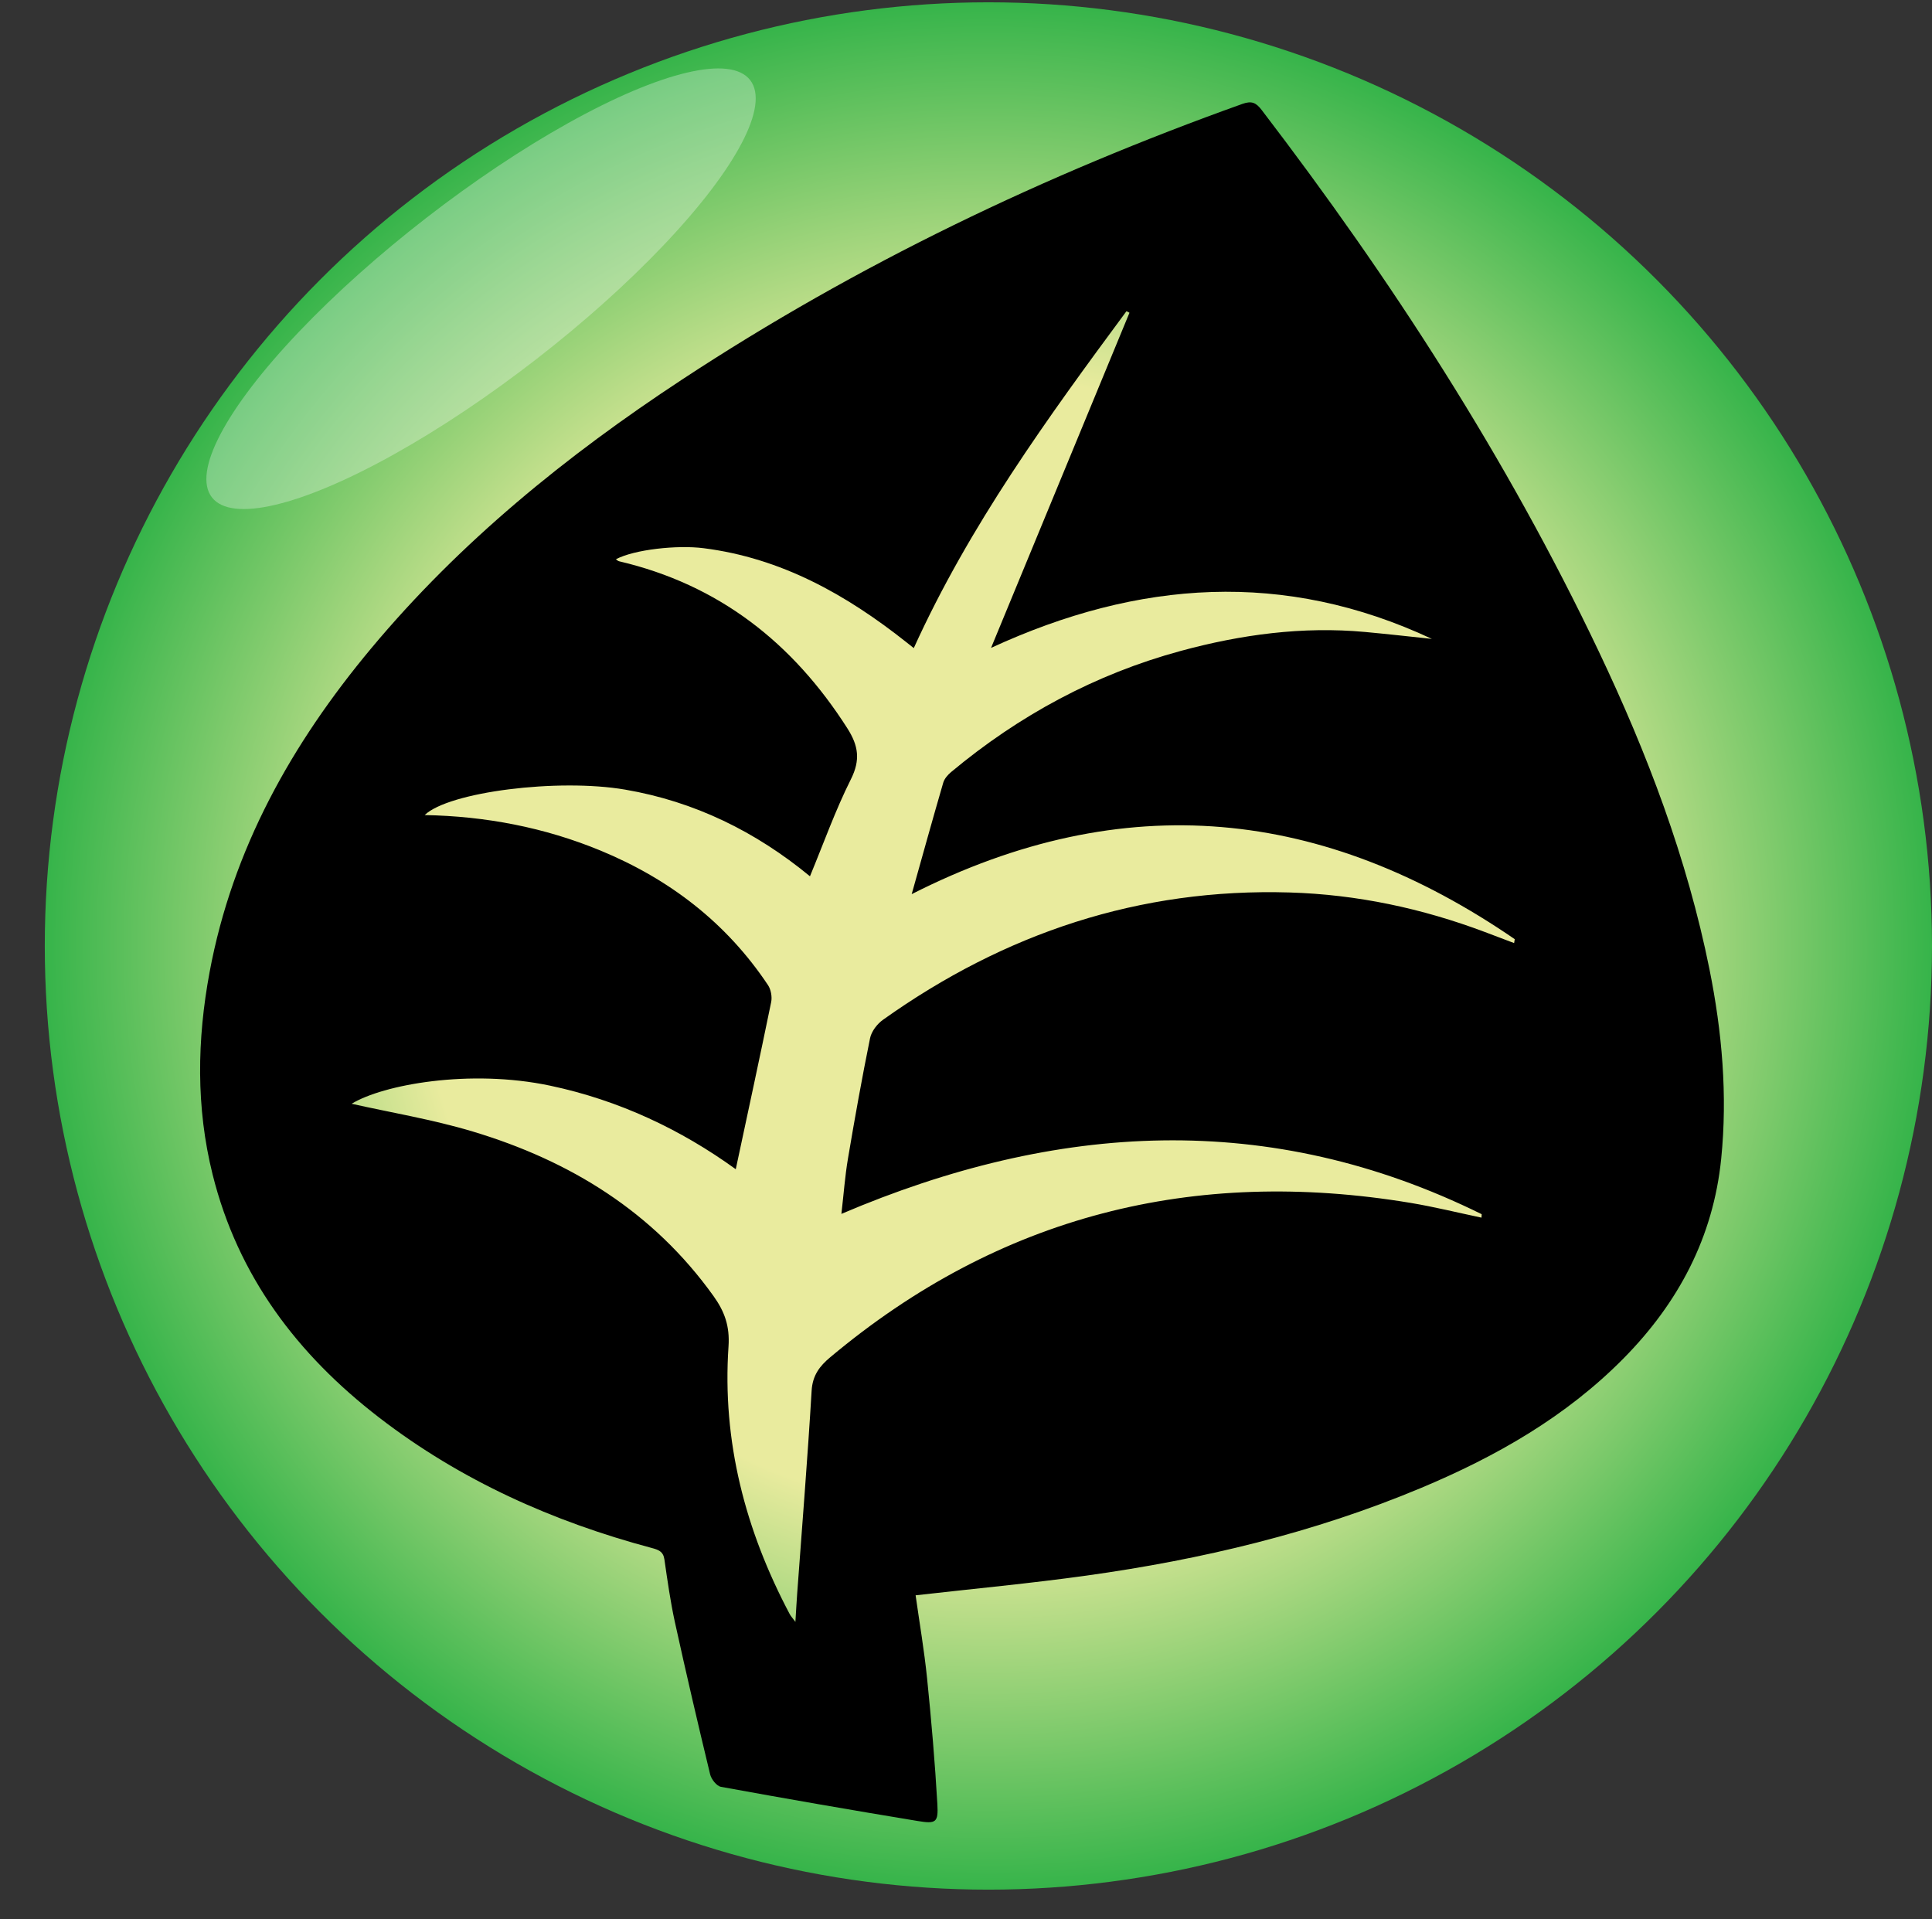 <?xml version="1.0" encoding="UTF-8"?>
<svg xmlns="http://www.w3.org/2000/svg" xmlns:xlink="http://www.w3.org/1999/xlink" viewBox="0 0 545.3 541.65">
  <rect x="0" y="0" width="545.3" height="541.65" fill="#333333" stroke="none"/>
  <defs>
    <style>
      .cls-1 {
        fill: #000;
      }

      .cls-1, .cls-2, .cls-3 {
        stroke-width: 0px;
      }

      .cls-2 {
        fill: #fff;
        opacity: .3;
      }

      .cls-3 {
        fill: url(#radial-gradient);
      }
    </style>
    <radialGradient id="radial-gradient" cx="278.97" cy="266.98" fx="278.97" fy="266.98" r="266.33" gradientUnits="userSpaceOnUse">
      <stop offset=".6" stop-color="#e9eb9e"/>
      <stop offset="1" stop-color="#36b44a"/>
    </radialGradient>
  </defs>
  <g id="Layer_1" data-name="Layer 1">
    <circle class="cls-3" cx="278.97" cy="266.98" r="266.33"/>
  </g>
  <g id="Layer_2" data-name="Layer 2">
    <ellipse class="cls-2" cx="135.77" cy="81.49" rx="96.11" ry="25.27" transform="translate(-21.46 100.26) rotate(-37.78)"/>
  </g>
  <g id="Layer_3" data-name="Layer 3">
    <path class="cls-1" d="M258.43,450.24c1.08,7.66,2.43,15.53,3.24,23.46,1.2,11.81,2.22,23.65,2.9,35.5.29,5.14-.38,5.59-5.52,4.74-18.55-3.06-37.07-6.27-55.56-9.65-1.23-.22-2.73-2.15-3.06-3.53-3.45-14.28-6.79-28.58-9.94-42.93-1.28-5.85-2.11-11.81-2.97-17.75-.33-2.25-1.72-2.7-3.54-3.19-27.95-7.46-53.93-19.07-76.95-36.8-23.07-17.77-39.87-39.92-47.02-68.61-4.72-18.96-4.4-38.06-.85-57.13,6.47-34.77,23.19-64.49,45.58-91.33,25.09-30.08,55.17-54.46,87.74-75.88,49.46-32.53,102.48-57.89,158.17-77.81,2.63-.94,3.86-.37,5.46,1.72,36.62,47.87,69.2,98.25,95.12,152.76,13.69,28.78,24.96,58.43,31.27,89.78,3.55,17.66,5.12,35.48,3.3,53.46-2.24,22.12-12.08,40.65-27.56,56.33-16.28,16.48-35.98,27.69-57.13,36.55-30.29,12.69-61.99,20.22-94.41,24.74-15.86,2.21-31.82,3.7-48.27,5.57ZM207.66,329.98c-15.45-11.18-32.93-19.46-52.36-23.57-22.73-4.81-47.24-.28-56.05,5.1,10.91,2.46,22.8,4.41,34.24,7.85,27.45,8.25,50.91,22.68,67.91,46.44,3.1,4.33,4.61,8.45,4.22,14.2-1.82,26.79,4.74,51.87,17.25,75.5.32.61.81,1.12,1.63,2.24.2-3.23.33-5.69.51-8.14,1.39-19.04,2.94-38.08,4.07-57.13.26-4.3,2.26-6.92,5.23-9.4,47.8-40.06,102.64-53.72,163.78-43.59,6.73,1.12,13.38,2.77,20.06,4.17.02-.32.03-.65.05-.97-59.91-29.57-120.08-25.94-180.72-.09.65-5.57,1.01-10.62,1.85-15.59,1.92-11.36,3.94-22.71,6.24-33.99.39-1.93,2.02-4.05,3.69-5.23,34.33-24.43,72.37-37.17,114.76-35.9,19.01.57,37.34,4.48,55.11,11.17,2.74,1.03,5.48,2.08,8.22,3.11.06-.37.12-.73.18-1.1-53.81-36.96-110.15-43.18-170.21-12.71,3.08-10.95,5.92-21.22,8.9-31.44.33-1.14,1.3-2.25,2.25-3.04,19.17-15.98,40.67-27.61,64.78-34.16,17.04-4.63,34.37-6.98,52.07-5.35,6.28.58,12.55,1.29,18.82,1.95-41.56-19.46-82.77-16.67-124.42,2.54,13.23-32.02,26.15-63.31,39.07-94.59-.28-.14-.57-.28-.85-.43-22.3,30.15-44.32,60.48-60.03,95.08-.83-.66-1.46-1.16-2.09-1.66-16.96-13.44-35.34-23.77-57.27-26.54-7.41-.94-19.53.37-24.72,3.13.32.21.58.49.89.56,28.15,6.59,49.04,23,64.43,47.13,3.15,4.93,3.75,8.95,1,14.42-4.39,8.76-7.69,18.06-11.54,27.36-15.34-12.63-32.57-21.1-52.17-24.46-18.91-3.24-49.76.63-56.58,7.18,17.21.32,33.79,3.48,49.65,10.03,19.44,8.04,35.51,20.35,47.25,37.96.84,1.26,1.2,3.3.9,4.79-3.21,15.66-6.6,31.27-10,47.2Z"/>
  </g>
</svg>